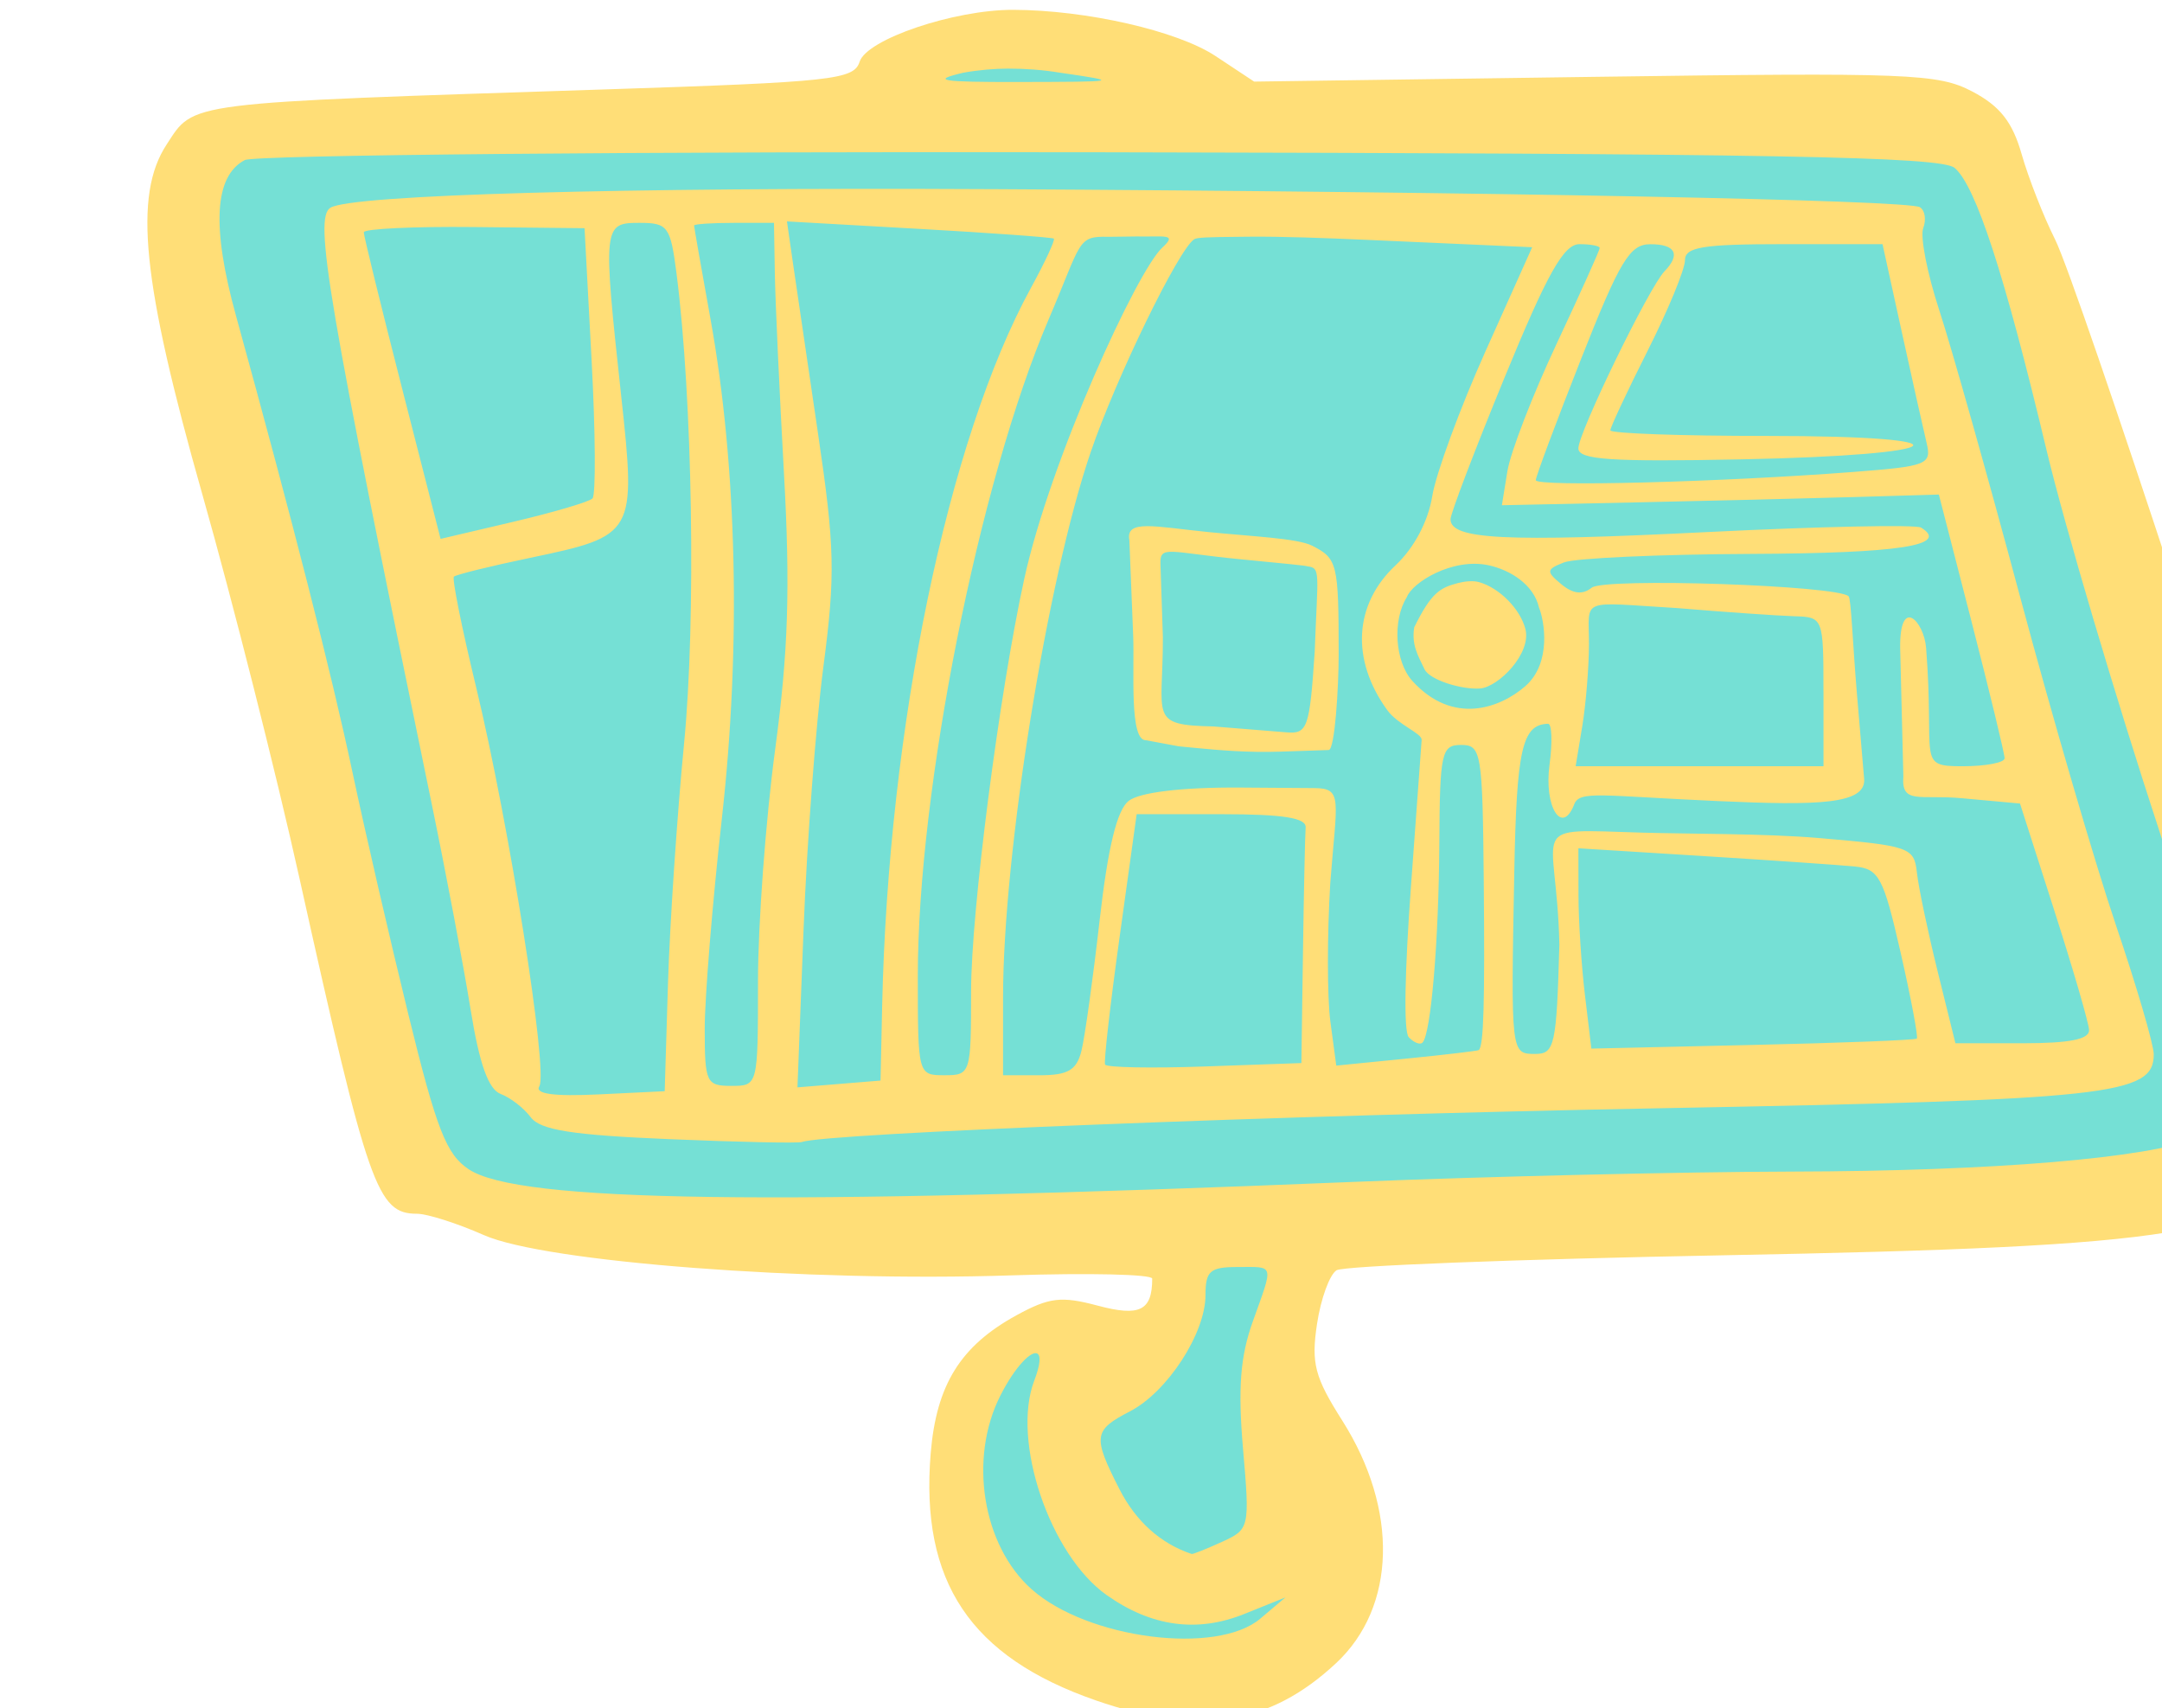 <?xml version="1.0" ?><svg xmlns="http://www.w3.org/2000/svg" width="158.348mm" height="125.109mm" viewBox="0 0 158.348 125.109">
    <path d="m 25911.475,1784.891 c 6.672,-16.513 15.568,-23.352 34.195,-23.352 18.626,0 164.765,-5.588 164.765,-5.588 0,0 8.804,-19.098 34.751,-19.682 25.947,-0.584 53.377,18.848 53.377,18.848 l 206.652,3.503 c 0,0 89.611,246.193 89.333,261.622 -0.278,15.429 1.668,28.606 -24.836,29.273 -26.503,0.667 -243.348,18.515 -243.348,18.515 0,0 -8.155,27.521 -4.819,47.537 3.336,20.016 34.751,79.062 -28.079,73.141 -62.829,-5.921 -63.663,-41.282 -61.81,-63.883 1.854,-22.601 11.955,-31.858 29.654,-28.689 17.7,3.169 23.26,4.67 27.894,-8.674 4.633,-13.344 4.818,-20.183 4.818,-20.183 0,0 -168.472,0.417 -188.025,-6.672 -19.553,-7.089 -28.727,-3.586 -32.99,-30.858 -4.263,-27.271 -61.532,-244.859 -61.532,-244.859 z" fill="#75e0d5" transform="translate(31.734,-54.252) matrix(0.265,0,0,0.265,-6885.858,-403.021)"/>
    <path d="m 26144.588,1728.275 c -16.306,-0.026 -40.412,8.131 -42.385,14.346 -1.574,4.958 -7.432,5.598 -70.115,7.641 -117.465,3.832 -113.631,3.35 -121.418,15.236 -9.223,14.077 -6.774,38.05 9.908,96.828 8.284,29.197 20.353,76.903 26.817,106.012 18.998,85.553 21.493,92.678 32.472,92.678 2.835,0 11.159,2.654 18.496,5.9 16.854,7.454 89.378,12.995 145.69,11.131 21.461,-0.711 39.017,-0.304 39.017,0.904 0,8.856 -3.439,10.562 -15.054,7.461 -10.067,-2.688 -13.402,-2.293 -22.442,2.654 -15.484,8.479 -22.153,19.199 -23.724,38.133 -2.941,35.487 10.964,56.295 45.658,68.318 h -0.01 c 28.531,9.888 47.996,6.865 66.406,-10.307 16.624,-15.508 17.301,-42.429 1.684,-67.053 -7.615,-12.008 -8.603,-15.785 -6.971,-26.664 1.045,-6.97 3.48,-13.662 5.412,-14.865 1.93,-1.206 49.888,-3.062 106.576,-4.129 127.122,-2.392 148.517,-5.905 158.965,-26.111 5.738,-11.076 5.683,-28.408 -0.152,-51.207 -7.662,-29.93 -60.543,-190.959 -66.811,-203.451 -3.207,-6.389 -7.363,-16.991 -9.238,-23.557 -2.548,-8.927 -5.989,-13.299 -13.633,-17.318 -9.446,-4.969 -17.404,-5.277 -104.361,-4.061 l -94.135,1.315 -10.664,-7.057 c -10.575,-6.997 -35.756,-12.733 -55.988,-12.777 z m -1.4,16.244 c 4.718,-0.01 9.746,0.357 14.177,1.096 17.358,2.513 16.562,2.546 -11.103,2.605 -21.748,0.04 -24.512,-0.42 -15.399,-2.566 4.36,-0.782 8.658,-1.121 12.325,-1.135 z m 25.48,23.127 c 186.528,0.342 232.385,1.178 236.146,4.299 5.829,4.837 13.8,29.286 25.426,77.982 4.956,20.761 19.047,68.326 31.315,105.701 13.603,41.448 21.663,70.517 20.658,74.519 -0.905,3.609 -5.308,8.022 -9.783,9.807 -14.415,5.747 -56.688,9.274 -112.598,9.406 -30.005,0.071 -84.37,1.349 -120.812,2.842 -161.726,6.626 -230.96,5.653 -244.797,-3.439 -6.241,-4.104 -8.93,-10.978 -16.709,-42.699 -5.102,-20.796 -12.084,-51.06 -15.518,-67.258 -5.76,-27.161 -16.338,-68.602 -32.16,-125.998 -6.778,-24.588 -5.985,-38.588 2.434,-43.008 2.709,-1.42 108.749,-2.388 236.398,-2.154 z m -29.768,10.195 c -102.71,-0.548 -177.15,1.54 -182.959,5.131 -4.611,2.849 -0.847,24.998 27.975,164.668 4.011,19.435 8.854,45.039 10.764,56.895 2.432,15.093 4.928,22.103 8.324,23.375 2.671,1 6.399,3.891 8.287,6.42 2.652,3.554 11.365,4.933 38.281,6.07 19.168,0.804 35.683,1.161 36.701,0.781 6.422,-2.392 133.074,-7.383 236.079,-9.305 125.72,-2.343 137.525,-3.624 137.525,-14.928 0,-2.661 -4.691,-18.682 -10.422,-35.602 -5.734,-16.918 -17.702,-57.925 -26.598,-91.129 -8.898,-33.202 -18.909,-68.695 -22.246,-78.877 -3.339,-10.179 -5.339,-20.408 -4.449,-22.727 0.89,-2.321 0.479,-4.922 -0.914,-5.783 -3.245,-2.005 -118.945,-4.259 -256.348,-4.99 z m -56.781,8.908 36.488,2.062 c 20.07,1.135 36.839,2.348 37.268,2.699 0.428,0.349 -2.416,6.468 -6.318,13.598 -23.018,42.036 -39.435,121.262 -41.127,198.482 l -0.45,20.613 -11.478,0.941 -11.479,0.938 1.684,-43.639 c 0.925,-24 3.39,-56.654 5.475,-72.564 3.35,-25.562 3.173,-33.093 -1.518,-64.783 -2.92,-19.723 -6.038,-40.919 -6.928,-47.105 z m -40.775,0.402 c 7.871,0 8.578,0.967 10.252,13.988 4.435,34.52 5.419,95.596 2.093,129.853 -1.942,19.996 -3.943,49.813 -4.447,66.258 l -0.914,29.896 -18.291,0.885 c -12.348,0.596 -17.664,-0.131 -16.361,-2.242 2.505,-4.051 -8.374,-72.691 -17.506,-110.473 -3.905,-16.158 -6.652,-29.829 -6.1,-30.381 0.552,-0.55 10.02,-2.889 21.041,-5.195 29.089,-6.087 29.336,-6.524 25.211,-44.602 -5.117,-47.235 -5.036,-47.988 5.022,-47.988 z m 26.144,0 h 11.043 l 0.239,13.988 c 0.131,7.692 1.263,32.538 2.521,55.213 1.763,31.794 1.202,49.283 -2.447,76.441 -2.601,19.369 -4.731,48.191 -4.731,64.049 0,28.791 0,28.834 -7.361,28.834 -6.939,0 -7.361,-0.909 -7.361,-15.816 0,-8.7 2.136,-34.871 4.744,-58.158 5.336,-47.601 4.199,-97.27 -3.162,-138.047 -2.485,-13.768 -4.524,-25.363 -4.524,-25.767 0,-0.404 4.965,-0.736 11.039,-0.736 z m -71.824,1.158 30.512,0.315 1.951,36.496 c 1.075,20.072 1.185,37.263 0.244,38.201 -0.939,0.941 -10.77,3.839 -21.846,6.443 l -20.14,4.732 -10.612,-41.477 c -5.837,-22.812 -10.615,-42.278 -10.615,-43.254 0,-0.974 13.728,-1.634 30.506,-1.457 z m 183.01,2.6 c 7.69,0.169 11.534,-0.91 7.173,3.095 -6.932,6.365 -30.95,58.598 -38.158,91.614 -6.915,31.671 -14.679,91.926 -14.679,113.908 0,22.79 -0.133,23.205 -7.362,23.205 -7.323,0 -7.363,-0.133 -7.363,-27.455 0,-51.493 16.933,-136.509 36.125,-181.367 9.281,-21.692 7.818,-23.117 16.543,-22.902 1.305,0.032 6.622,-0.122 7.721,-0.098 z m 31.373,0.068 c 8.73,-0.079 20.369,0.337 32.807,0.893 l 45.23,2.016 -12.898,28.758 c -7.092,15.818 -13.717,33.849 -14.721,40.068 -1.122,6.959 -5.034,14.314 -10.164,19.117 -11.407,10.681 -12.422,25.987 -2.257,40.009 2.936,4.049 9.626,6.399 9.493,8.221 l -2.969,40.733 c -1.638,22.467 -2.098,39.843 -0.588,41.438 1.434,1.515 3.146,2.173 3.807,1.471 2.33,-2.476 4.484,-28.102 4.639,-55.018 0.139,-25.224 0.584,-27.238 6.037,-27.238 5.563,0 5.909,2.08 6.24,37.545 0.314,33.91 -0.02,45.594 -1.365,46.787 -0.249,0.223 -9.217,1.28 -19.926,2.352 l -19.471,1.943 -1.63,-12.162 c -0.895,-6.69 -0.906,-23.98 -0.02,-38.424 1.768,-23.001 3.548,-26.059 -4.394,-26.116 l -20.323,-0.146 c -16.595,-0.119 -28.054,1.36 -31.012,3.682 -3.234,2.54 -5.723,12.773 -8.027,33.022 -1.835,16.136 -4.097,32.368 -5.027,36.072 v 0.01 c -1.345,5.358 -3.73,6.731 -11.678,6.731 h -9.986 v -21.535 c 0,-39.712 12.175,-115.435 24.236,-150.732 7.026,-20.562 24.352,-56.164 28.612,-58.799 0.807,-0.501 3.789,-0.591 12.518,-0.67 z m 91.133,2.062 c 3.064,0 5.57,0.479 5.57,1.065 0,0.588 -5.395,12.578 -11.988,26.646 -6.592,14.069 -12.675,29.824 -13.518,35.012 l -1.531,9.434 36.34,-0.771 c 19.987,-0.424 47.162,-1.088 60.385,-1.477 l 24.046,-0.705 9.092,35.338 c 5,19.435 9.082,36.33 9.082,37.545 0,1.215 -5.247,2.209 -11.654,2.209 -12.839,0 -7.613,-1.55 -10.041,-32.713 -0.569,-7.288 -7.327,-14.575 -7.172,0 l 0.885,35.49 c -0.634,7.88 4.585,5.003 16.119,6.055 l 16.119,1.471 9.441,29.449 c 5.194,16.195 9.541,31.104 9.651,33.129 0.141,2.577 -5.364,3.68 -18.371,3.68 h -18.573 l -4.914,-19.877 c -2.703,-10.932 -5.276,-23.19 -5.722,-27.238 -0.773,-7.054 -1.915,-7.456 -27.309,-9.625 -14.576,-1.243 -36.439,-1.108 -48.588,-1.471 -33.084,-0.989 -23.617,-2.854 -22.925,30.973 -0.771,27.757 -1.304,30.184 -6.625,30.184 -6.796,-10e-5 -6.783,0.118 -5.842,-50.061 0.642,-34.253 2.174,-41.005 9.343,-41.182 1.062,-0.024 1.242,5.084 0.401,11.351 -1.562,11.643 3.476,19.65 6.842,10.875 1.48,-3.852 7.398,-2.312 39.748,-0.864 27.586,1.235 40.966,0.944 40.363,-6.175 l -1.977,-23.33 c -1.198,-14.133 -1.606,-26.361 -2.302,-27.088 -2.904,-3.039 -67.496,-5.207 -71.012,-2.387 -2.522,2.025 -5.165,1.725 -8.385,-0.947 -4.271,-3.545 -4.202,-4.1 0.737,-6.041 2.992,-1.177 26.23,-2.237 51.644,-2.348 41.117,-0.185 55.024,-2.335 47.035,-7.271 -1.404,-0.87 -28.074,-0.308 -59.265,1.244 -55.908,2.785 -70.786,2.037 -70.786,-3.555 0,-1.564 6.769,-19.309 15.045,-39.434 11.767,-28.621 16.257,-36.592 20.612,-36.592 z m 56.431,0 h 27.305 l 5.33,24.295 c 2.931,13.362 6.015,27.151 6.852,30.641 1.425,5.959 0.189,6.45 -20.119,8.012 -36.982,2.84 -87.897,4.163 -87.897,2.283 0,-0.987 5.632,-16.058 12.514,-33.492 10.731,-27.179 13.46,-31.719 19.14,-31.719 6.973,-0.02 8.452,2.81 3.916,7.49 -4.251,4.388 -23.797,44.573 -23.797,48.939 0,3.141 9.037,3.74 44.909,3.029 59.185,-1.171 65.096,-6.473 7.218,-6.473 -23.808,0 -43.289,-0.697 -43.289,-1.547 0,-0.85 4.639,-10.755 10.309,-22.01 5.667,-11.257 10.305,-22.488 10.305,-24.957 0,-3.702 4.799,-4.492 27.304,-4.492 z m -180.858,81.796 1.058,26.425 c 0.387,9.669 -1.121,29.026 3.519,28.88 l 9.102,1.687 4.496,0.433 c 6.527,0.629 14.573,1.339 23.48,1.039 l 13.44,-0.453 c 1.718,-0.058 2.756,-17.538 2.756,-26.344 0,-25.22 -0.334,-26.585 -7.362,-30.141 -4.05,-2.05 -17.076,-2.579 -28.818,-3.768 -14.743,-1.493 -22.734,-3.551 -21.671,2.241 z m 8.594,6.547 c -0.174,-5.271 2.44,-3.155 22.018,-1.264 11.739,1.134 18.441,1.777 18.662,1.975 3.669,0.456 2.757,1.769 1.955,23.583 -1.396,21.028 -2.004,22.781 -7.753,22.291 -3.43,-0.292 -12.533,-1.026 -20.227,-1.631 -18.126,-0.374 -13.932,-2.506 -13.986,-24.68 z m 90.721,0.413 c 5.893,1.284 12.445,5.279 13.909,11.699 1.417,3.408 3.625,15.286 -3.84,21.754 -6.816,5.906 -19.854,10.959 -31.166,-1.49 -4.834,-5.32 -5.544,-16.817 -1.533,-23.145 1.472,-4.042 12.624,-10.999 22.63,-8.818 z m -2.648,4.654 c -1.754,-0.504 -4.155,-0.19 -5.871,0.262 -4.917,1.295 -7.322,2.589 -12.066,12.224 -0.759,4.794 0.938,7.617 2.863,11.616 1.424,2.959 10.282,5.649 15.312,5.293 5.03,-0.356 14.333,-9.664 12.544,-16.479 -1.432,-5.456 -7.058,-11.27 -12.782,-12.915 z m 54.678,7.168 c 13.362,1.111 27.938,2.123 32.392,2.256 8.029,0.232 8.1,0.379 8.1,20.846 h 0.01 v 20.615 h -34.25 -34.252 l 1.828,-11.043 c 1.002,-6.074 1.855,-16.365 1.855,-22.869 0,-12.831 -2.901,-11.414 24.317,-9.805 z m -149.325,56.969 h 23.498 c 16.991,0 23.425,1.016 23.204,3.678 -0.163,2.025 -0.494,17.502 -0.737,34.393 l -0.441,30.713 -26.793,0.945 c -14.736,0.519 -27.098,0.281 -27.467,-0.529 -0.371,-0.811 1.442,-16.711 4.031,-35.336 z m 122.086,9.422 34.604,2.152 c 19.029,1.186 37.885,2.484 41.9,2.891 6.566,0.663 7.829,3.055 12.553,23.771 2.889,12.671 4.903,23.372 4.477,23.783 v 0 c -0.427,0.411 -20.838,1.202 -45.362,1.756 l -44.586,1.008 -1.767,-14.725 c -0.972,-8.097 -1.793,-20.553 -1.793,-27.68 z m -94.232,115.728 c 10.359,0 10.036,-1.154 4.23,15.09 -3.45,9.654 -4.125,18.462 -2.689,35.119 1.89,21.944 1.813,22.278 -5.842,25.767 -4.264,1.941 -8.022,3.442 -8.351,3.332 -8.559,-2.853 -15.425,-9.011 -19.959,-17.9 -7.445,-14.594 -7.22,-16.283 2.88,-21.506 10.365,-5.36 20.897,-21.565 20.897,-32.15 0,-6.65 1.257,-7.752 8.834,-7.752 z m -55.322,23.916 c 0.966,0.525 0.914,2.921 -0.836,7.486 -6.363,16.591 4.3,48.16 20.019,59.272 12.357,8.733 24.995,10.467 38.043,5.213 l 11.348,-4.568 -6.951,5.875 c -12.054,10.184 -47.769,5.58 -63.198,-8.146 -13.582,-12.085 -17.456,-36.143 -8.617,-53.533 4.14,-8.147 8.581,-12.472 10.192,-11.598 z" transform="translate(31.734,-54.252) matrix(0.265,0,0,0.265,-6885.858,-403.021)" fill="#ffde77"/>
</svg>